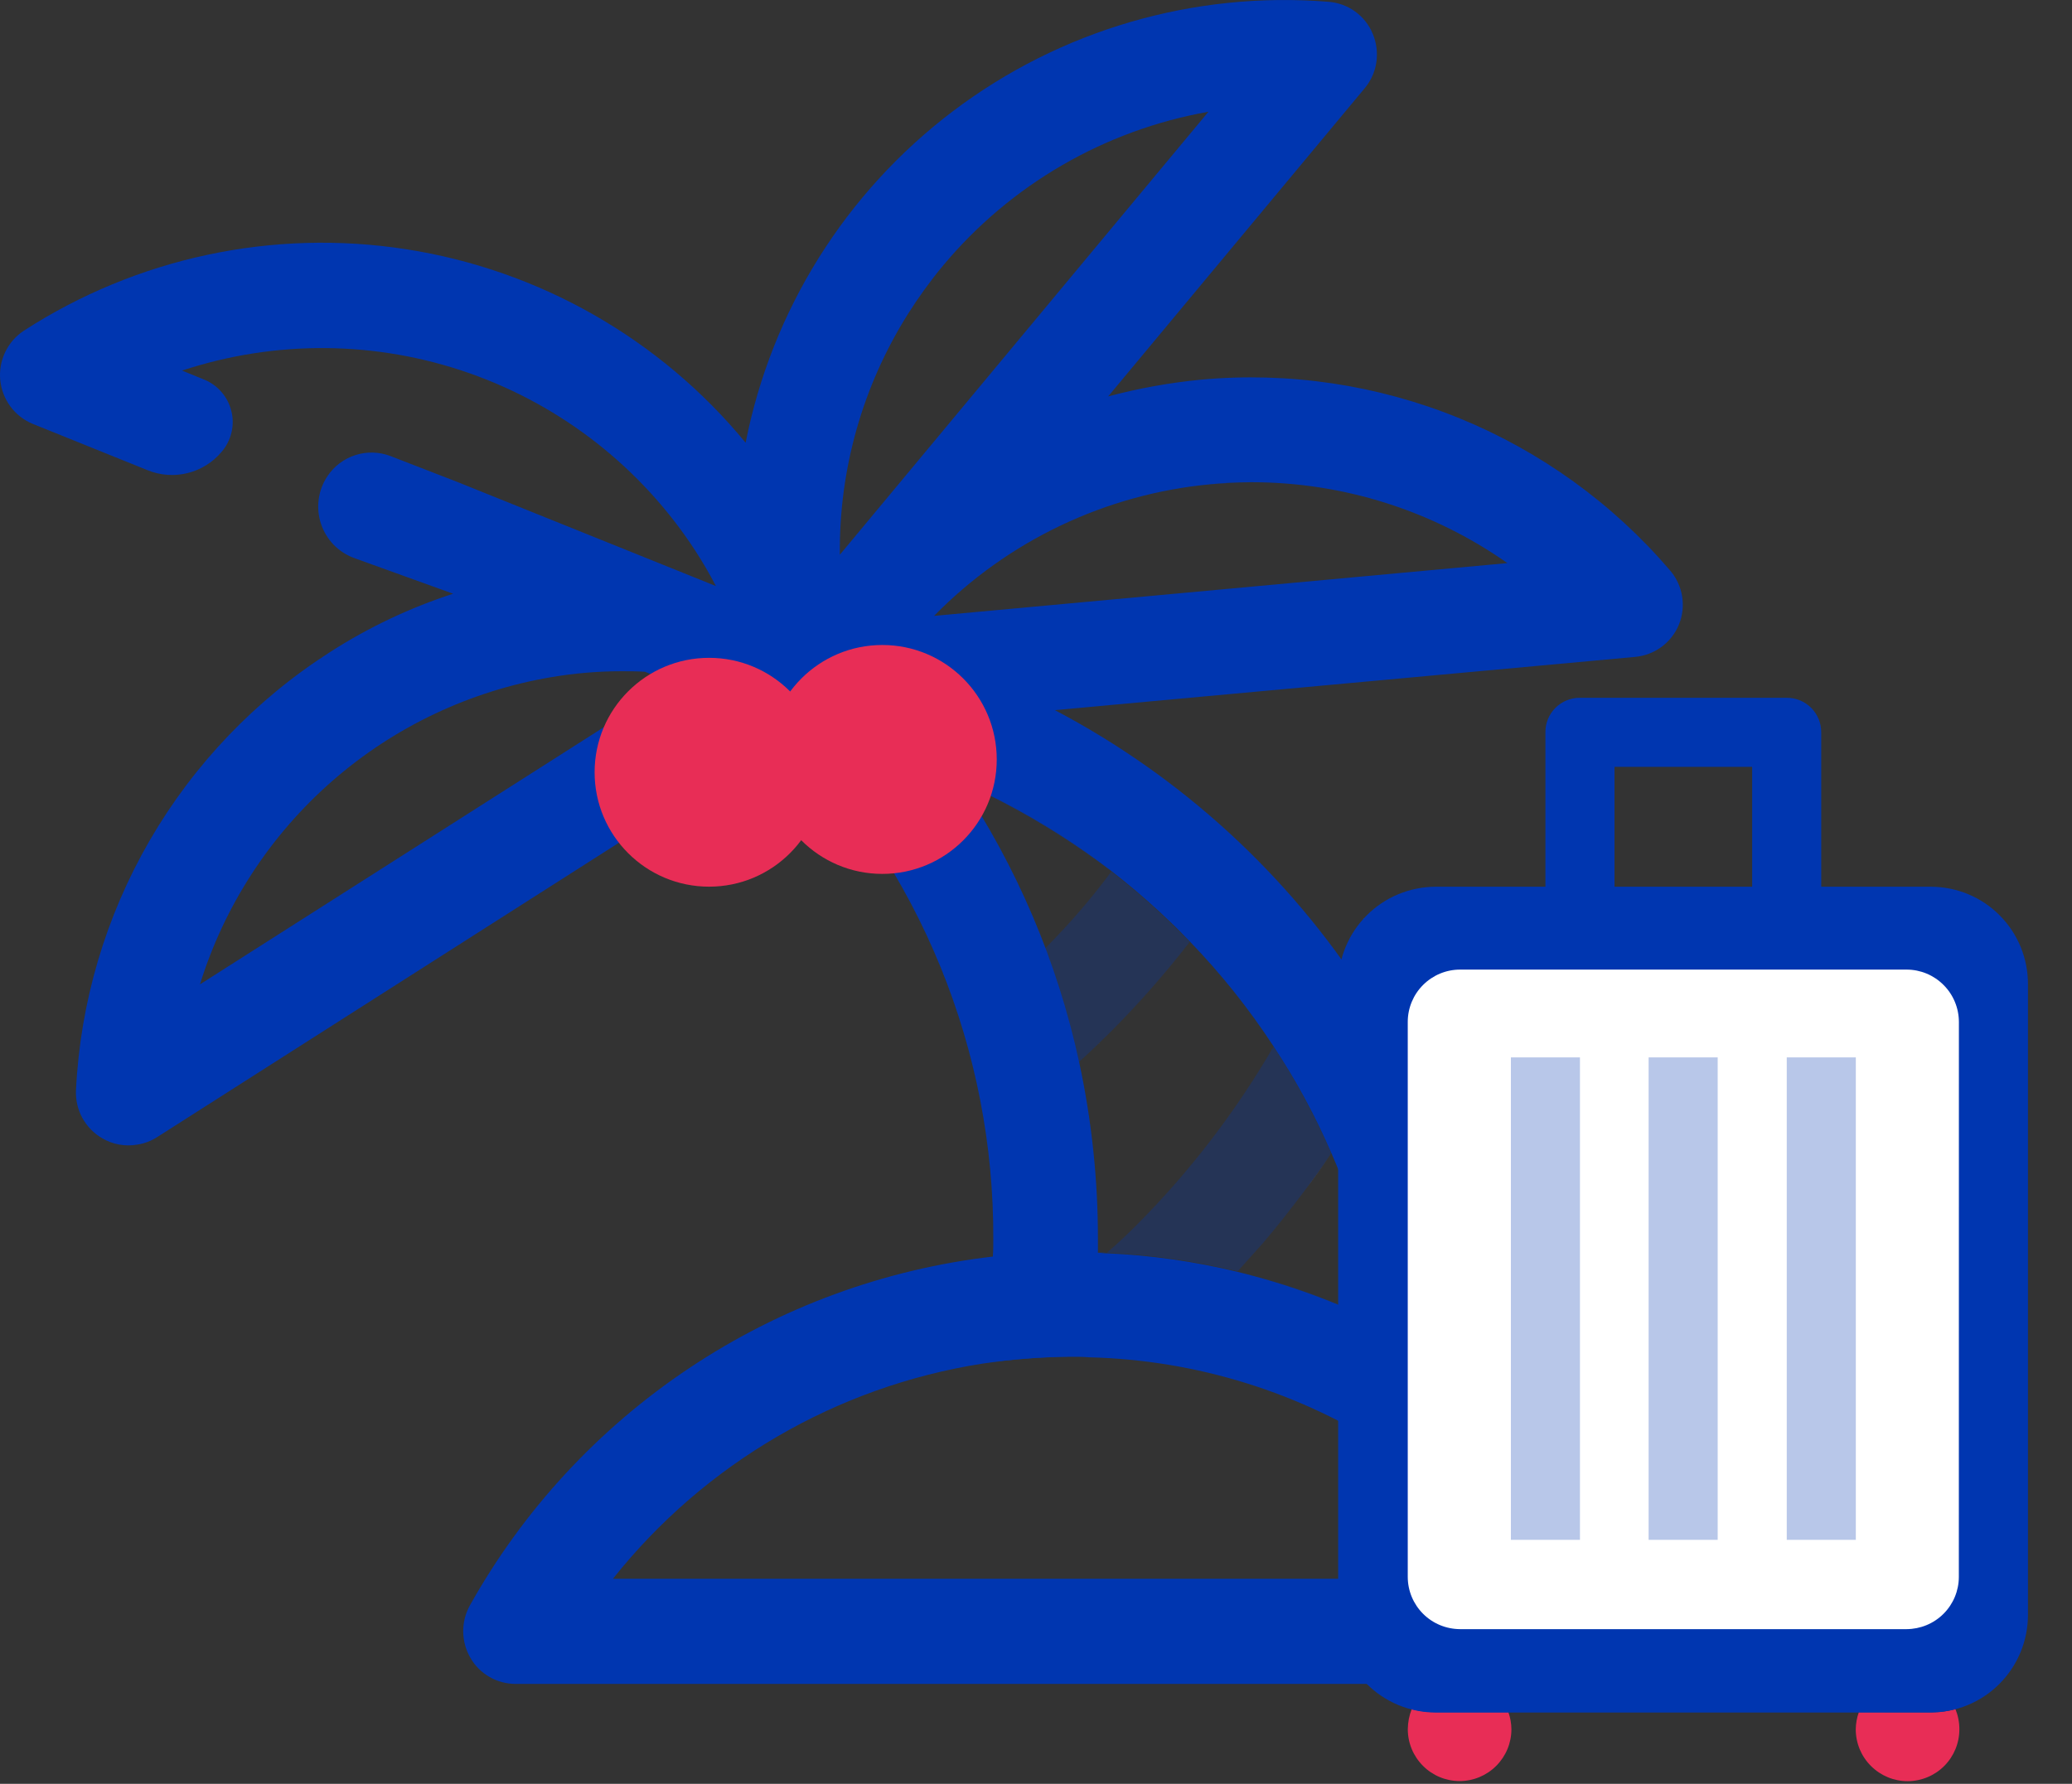 <svg width="36" height="31" viewBox="0 0 36 31" fill="none" xmlns="http://www.w3.org/2000/svg">
<rect x="0" y="0" width="36" height="31" fill="#333333" stroke="none"/>
<path d="M29.131 27.901C28.334 26.488 27.264 25.247 25.985 24.249C25.845 21.772 25.067 19.373 23.725 17.287C22.383 15.2 20.524 13.496 18.328 12.341L28.409 11.416C28.576 11.401 28.735 11.34 28.87 11.241C29.004 11.141 29.109 11.006 29.172 10.851C29.234 10.696 29.253 10.527 29.226 10.362C29.199 10.197 29.127 10.042 29.018 9.915C28.024 8.751 26.764 7.841 25.346 7.264C23.927 6.687 22.391 6.458 20.866 6.598C20.321 6.651 19.782 6.748 19.254 6.889L23.713 1.531C23.821 1.402 23.89 1.245 23.914 1.079C23.938 0.912 23.916 0.743 23.851 0.588C23.787 0.432 23.68 0.298 23.544 0.199C23.408 0.101 23.247 0.043 23.079 0.031C20.745 -0.157 18.423 0.52 16.556 1.933C14.689 3.346 13.407 5.397 12.955 7.694C11.468 5.887 9.368 4.69 7.055 4.331C4.742 3.972 2.378 4.477 0.413 5.748C0.274 5.84 0.162 5.968 0.09 6.119C0.018 6.27 -0.012 6.437 0.004 6.603C0.02 6.77 0.081 6.928 0.18 7.063C0.279 7.197 0.413 7.302 0.568 7.366L2.563 8.171C2.783 8.261 3.026 8.279 3.257 8.222C3.489 8.165 3.696 8.036 3.849 7.854C3.932 7.758 3.991 7.644 4.021 7.52C4.051 7.397 4.051 7.268 4.02 7.145C3.99 7.021 3.931 6.907 3.847 6.811C3.764 6.715 3.659 6.641 3.541 6.594L3.163 6.44C4.786 5.904 6.541 5.919 8.154 6.485C9.766 7.051 11.146 8.135 12.079 9.568C12.207 9.765 12.327 9.97 12.439 10.185L7.957 8.38L6.783 7.925C6.587 7.851 6.372 7.845 6.174 7.909C5.975 7.973 5.803 8.103 5.688 8.277C5.608 8.397 5.556 8.534 5.537 8.678C5.518 8.821 5.532 8.966 5.577 9.103C5.623 9.241 5.699 9.366 5.799 9.469C5.9 9.572 6.023 9.651 6.159 9.7L7.873 10.318C7.121 10.562 6.404 10.902 5.739 11.329C4.448 12.154 3.372 13.276 2.603 14.602C1.835 15.928 1.394 17.418 1.32 18.949C1.313 19.116 1.351 19.282 1.431 19.428C1.512 19.575 1.63 19.697 1.774 19.78C1.958 19.889 2.174 19.928 2.383 19.892C2.505 19.874 2.622 19.83 2.726 19.764L13.683 12.778C15.988 15.109 17.273 18.259 17.258 21.537C17.258 21.64 17.258 21.735 17.25 21.837C15.363 22.057 13.556 22.721 11.976 23.775C10.396 24.829 9.09 26.243 8.163 27.901C8.086 28.04 8.047 28.197 8.048 28.356C8.05 28.515 8.092 28.671 8.172 28.809C8.251 28.948 8.366 29.063 8.505 29.143C8.643 29.223 8.801 29.264 8.961 29.264H28.343C28.503 29.264 28.662 29.223 28.802 29.143C28.942 29.063 29.058 28.948 29.14 28.809C29.212 28.669 29.249 28.512 29.248 28.354C29.247 28.196 29.206 28.04 29.131 27.901ZM3.474 17.107C3.898 15.74 4.693 14.517 5.771 13.574C6.848 12.632 8.166 12.007 9.578 11.768C9.98 11.7 10.387 11.665 10.795 11.665C10.932 11.665 11.069 11.665 11.206 11.674L11.695 11.871L3.474 17.107ZM14.592 9.64C14.576 8.161 14.987 6.709 15.775 5.457C15.96 5.164 16.163 4.883 16.384 4.617C17.558 3.209 19.191 2.262 20.996 1.942L14.592 9.64ZM16.229 10.703C17.511 9.395 19.215 8.584 21.038 8.415C21.275 8.39 21.512 8.379 21.75 8.38C23.339 8.381 24.89 8.872 26.19 9.786L16.229 10.703ZM16.666 13.575C18.035 14.169 19.285 15.006 20.356 16.044C20.467 16.147 20.571 16.26 20.679 16.368C21.218 16.927 21.703 17.535 22.128 18.185C22.516 18.772 22.852 19.391 23.131 20.037C23.549 20.99 23.845 21.992 24.014 23.02C23.213 22.623 22.37 22.316 21.502 22.103C20.757 21.922 19.996 21.813 19.23 21.78H19.213C19.17 21.78 19.127 21.771 19.085 21.771H19.076V21.537C19.077 20.506 18.969 19.477 18.752 18.468C18.374 16.72 17.667 15.059 16.669 13.574L16.666 13.575ZM26.62 27.437H10.649C12.243 25.432 14.531 24.098 17.061 23.699C17.581 23.621 18.105 23.58 18.63 23.579C18.733 23.579 18.819 23.579 18.921 23.588C20.788 23.633 22.606 24.2 24.168 25.225C24.47 25.41 24.756 25.619 25.025 25.85C25.617 26.315 26.152 26.848 26.62 27.437Z" fill="#0036B0"/>
<path opacity="0.278" d="M18.158 16.481C18.4 17.126 18.595 17.788 18.741 18.461C18.93 18.29 19.118 18.11 19.307 17.922C19.793 17.433 20.248 16.915 20.67 16.37C20.567 16.259 20.454 16.155 20.346 16.047C20.017 15.729 19.67 15.428 19.309 15.147C18.959 15.619 18.574 16.065 18.158 16.481V16.481Z" fill="#0036B0"/>
<path d="M19.316 17.921C19.802 17.433 20.257 16.915 20.679 16.37V16.37C20.257 16.915 19.802 17.433 19.316 17.921C19.119 18.118 18.93 18.298 18.75 18.461C18.93 18.298 19.118 18.119 19.316 17.921Z" fill="#CAC5FF"/>
<path opacity="0.278" d="M21.502 22.096L21.939 21.608C22.196 21.308 22.436 20.999 22.668 20.691C22.829 20.475 22.985 20.262 23.13 20.04C22.847 19.396 22.512 18.777 22.127 18.188C21.472 19.317 20.675 20.357 19.755 21.282C19.583 21.454 19.412 21.617 19.231 21.771C19.997 21.805 20.758 21.913 21.503 22.095L21.502 22.096Z" fill="#0036B0"/>
<path d="M23.131 20.039C22.985 20.262 22.831 20.476 22.668 20.69C22.83 20.476 22.985 20.262 23.131 20.039Z" fill="#CAC5FF"/>
<path d="M19.212 21.77C19.17 21.77 19.127 21.762 19.084 21.762C19.126 21.769 19.169 21.772 19.212 21.77V21.77Z" fill="#0036B0"/>
<path d="M20.679 16.37C21.218 16.929 21.703 17.537 22.128 18.187V18.187C21.703 17.537 21.218 16.929 20.679 16.37V16.37Z" fill="#0036B0"/>
<path d="M21.75 8.38C21.512 8.379 21.275 8.391 21.039 8.415C19.215 8.584 17.511 9.395 16.23 10.703V10.703C17.511 9.395 19.215 8.584 21.039 8.415C21.278 8.397 21.51 8.38 21.75 8.38Z" fill="#0036B0"/>
<path d="M21.502 22.096C22.37 22.309 23.213 22.616 24.014 23.013V23.013C23.212 22.618 22.37 22.31 21.502 22.096V22.096Z" fill="#0036B0"/>
<path d="M20.987 1.951L14.592 9.64L20.987 1.951Z" fill="#0036B0"/>
<path d="M6.705 12.863C7.579 12.306 8.556 11.93 9.577 11.757C9.98 11.688 10.387 11.654 10.795 11.654C10.387 11.654 9.98 11.688 9.577 11.757V11.757C8.166 11.996 6.848 12.621 5.77 13.564C4.692 14.507 3.897 15.731 3.474 17.098C4.016 15.349 5.161 13.848 6.705 12.863Z" fill="#0036B0"/>
<path d="M7.948 8.38L12.432 10.189C12.32 9.973 12.2 9.767 12.071 9.571C12.2 9.768 12.32 9.974 12.432 10.189L7.948 8.38Z" fill="#0036B0"/>
<path d="M16.667 13.575C17.609 13.991 18.498 14.518 19.316 15.144C18.503 14.51 17.613 13.983 16.667 13.575V13.575Z" fill="#0036B0"/>
<path d="M17.061 23.691C17.58 23.612 18.104 23.572 18.629 23.571C18.105 23.581 17.581 23.621 17.061 23.691C14.533 24.095 12.246 25.428 10.648 27.428V27.428C12.246 25.428 14.533 24.095 17.061 23.691Z" fill="#0036B0"/>
<path d="M20.676 16.368C20.573 16.256 20.46 16.152 20.352 16.044C20.464 16.156 20.575 16.26 20.676 16.368Z" fill="#0036B0"/>
<path d="M21.501 22.094C20.756 21.913 19.995 21.804 19.23 21.77V21.77C19.995 21.804 20.756 21.913 21.501 22.094V22.094Z" fill="#0036B0"/>
<path d="M12.32 15.409C13.418 15.409 14.309 14.519 14.309 13.421C14.309 12.322 13.418 11.432 12.32 11.432C11.222 11.432 10.331 12.322 10.331 13.421C10.331 14.519 11.222 15.409 12.32 15.409Z" fill="#E82D56"/>
<path d="M15.33 15.187C16.428 15.187 17.318 14.296 17.318 13.198C17.318 12.099 16.428 11.209 15.33 11.209C14.231 11.209 13.341 12.099 13.341 13.198C13.341 14.296 14.231 15.187 15.33 15.187Z" fill="#E82D56"/>
<path d="M34.549 15.967H23.696V29.16H34.549V15.967Z" fill="white"/>
<path d="M32.297 29.754C32.262 29.85 32.244 29.952 32.243 30.054C32.243 30.293 32.338 30.522 32.507 30.69C32.676 30.859 32.904 30.954 33.143 30.954C33.382 30.954 33.611 30.859 33.78 30.69C33.948 30.522 34.043 30.293 34.043 30.054C34.044 29.933 34.02 29.814 33.975 29.702C33.843 29.738 33.708 29.756 33.572 29.756L32.297 29.754Z" fill="#E82D56"/>
<path d="M24.529 29.7C24.484 29.812 24.461 29.931 24.46 30.052C24.46 30.291 24.555 30.519 24.724 30.688C24.892 30.857 25.121 30.952 25.36 30.952C25.599 30.952 25.828 30.857 25.996 30.688C26.165 30.519 26.26 30.291 26.26 30.052C26.259 29.95 26.241 29.848 26.206 29.752H24.94C24.801 29.753 24.663 29.735 24.529 29.7V29.7Z" fill="#E82D56"/>
<path d="M33.144 29.152C32.958 29.152 32.776 29.209 32.624 29.317C32.472 29.424 32.357 29.576 32.295 29.752H33.564C33.7 29.752 33.835 29.733 33.967 29.698C33.899 29.536 33.784 29.398 33.638 29.301C33.491 29.203 33.319 29.152 33.144 29.152V29.152Z" fill="#0036B0"/>
<path d="M25.351 29.152C25.175 29.152 25.003 29.204 24.857 29.302C24.71 29.399 24.596 29.538 24.528 29.7C24.66 29.736 24.795 29.754 24.931 29.754H26.2C26.139 29.578 26.025 29.424 25.873 29.316C25.72 29.208 25.538 29.151 25.351 29.152V29.152Z" fill="#0036B0"/>
<path d="M27.451 18.376H26.251V26.76H27.451V18.376Z" fill="#B8C7E9"/>
<path d="M29.844 18.376H28.644V26.76H29.844V18.376Z" fill="#B8C7E9"/>
<path d="M32.244 18.376H31.044V26.76H32.244V18.376Z" fill="#B8C7E9"/>
<path d="M33.545 15.41H24.948C24.725 15.41 24.504 15.454 24.298 15.539C24.092 15.624 23.904 15.749 23.747 15.907C23.589 16.064 23.464 16.252 23.379 16.458C23.294 16.664 23.25 16.884 23.25 17.108V28.063C23.25 28.286 23.294 28.507 23.379 28.713C23.464 28.919 23.589 29.106 23.747 29.264C23.904 29.422 24.092 29.547 24.298 29.632C24.504 29.717 24.725 29.761 24.948 29.761H33.537C33.76 29.761 33.981 29.717 34.187 29.632C34.393 29.547 34.581 29.422 34.738 29.264C34.896 29.106 35.021 28.919 35.106 28.713C35.191 28.507 35.235 28.286 35.235 28.063V17.108C35.236 16.885 35.193 16.664 35.109 16.458C35.025 16.252 34.9 16.065 34.743 15.907C34.586 15.749 34.4 15.624 34.194 15.539C33.989 15.454 33.768 15.41 33.545 15.41ZM34.034 27.403C34.034 27.644 33.938 27.875 33.768 28.045C33.597 28.216 33.366 28.311 33.125 28.312H25.368C25.127 28.311 24.896 28.216 24.725 28.045C24.555 27.875 24.459 27.644 24.459 27.403V17.759C24.459 17.518 24.555 17.287 24.725 17.117C24.896 16.946 25.127 16.85 25.368 16.85H33.126C33.367 16.85 33.598 16.946 33.768 17.117C33.939 17.287 34.034 17.518 34.035 17.759L34.034 27.403Z" fill="#0036B0"/>
<path d="M28.051 13.327H30.443V15.719H31.643V12.727C31.643 12.648 31.628 12.569 31.598 12.496C31.568 12.423 31.524 12.357 31.468 12.301C31.412 12.245 31.346 12.201 31.273 12.171C31.2 12.141 31.122 12.126 31.043 12.127H27.451C27.372 12.126 27.294 12.141 27.221 12.171C27.148 12.201 27.081 12.245 27.025 12.301C26.969 12.357 26.925 12.423 26.895 12.496C26.865 12.569 26.85 12.648 26.851 12.727V15.719H28.051V13.327Z" fill="#0036B0"/>
</svg>
